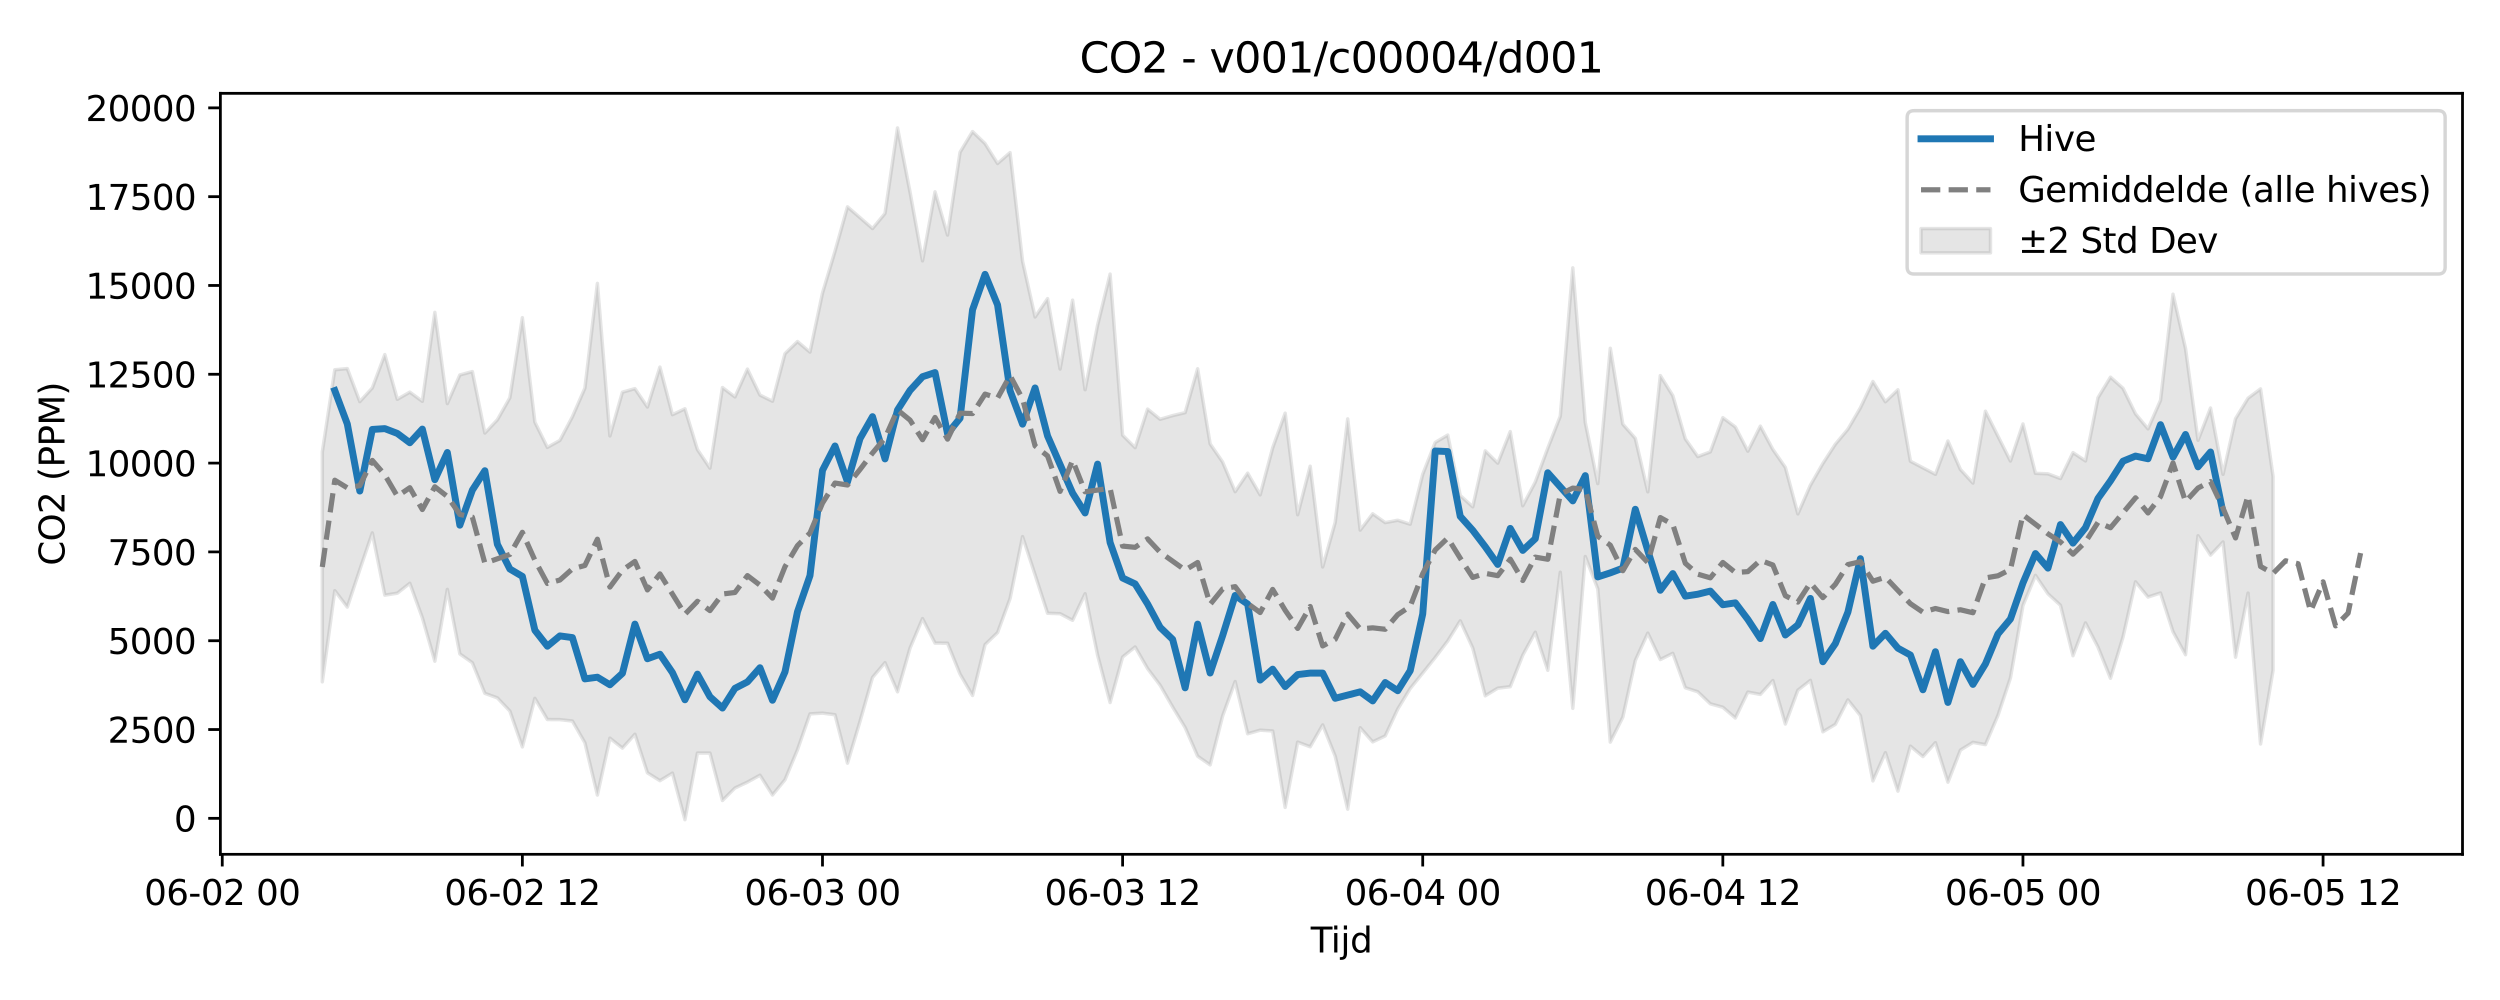 <?xml version="1.0" encoding="utf-8" standalone="no"?>
<!DOCTYPE svg PUBLIC "-//W3C//DTD SVG 1.1//EN"
  "http://www.w3.org/Graphics/SVG/1.1/DTD/svg11.dtd">
<svg xmlns:xlink="http://www.w3.org/1999/xlink" width="720pt" height="288pt" viewBox="0 0 720 288" xmlns="http://www.w3.org/2000/svg" version="1.1">
 <defs>
  <style type="text/css">*{stroke-linejoin: round; stroke-linecap: butt}</style>
 </defs>
 <g id="figure_1">
  <g id="patch_1">
   <path d="M 0 288 
L 720 288 
L 720 0 
L 0 0 
z
" style="fill: #ffffff"/>
  </g>
  <g id="axes_1">
   <g id="patch_2">
    <path d="M 63.47 246.04 
L 709.2 246.04 
L 709.2 26.88 
L 63.47 26.88 
z
" style="fill: #ffffff"/>
   </g>
   <g id="FillBetweenPolyCollection_1">
    <defs>
     <path id="mdb7bc76225" d="M 92.821 -157.803 
L 92.821 -91.622 
L 96.423 -117.886 
L 100.024 -113.158 
L 103.626 -123.954 
L 107.227 -134.523 
L 110.828 -116.588 
L 114.43 -117.158 
L 118.031 -120.013 
L 121.633 -110.102 
L 125.234 -97.567 
L 128.835 -118.265 
L 132.437 -99.675 
L 136.038 -97.133 
L 139.639 -88.314 
L 143.241 -87.012 
L 146.842 -83.213 
L 150.444 -72.883 
L 154.045 -86.874 
L 157.646 -80.772 
L 161.248 -80.747 
L 164.849 -80.342 
L 168.451 -74.076 
L 172.052 -59.028 
L 175.653 -75.405 
L 179.255 -72.541 
L 182.856 -76.539 
L 186.458 -65.428 
L 190.059 -63.16 
L 193.66 -65.345 
L 197.262 -51.922 
L 200.863 -71.128 
L 204.465 -71.117 
L 208.066 -57.455 
L 211.667 -61.055 
L 215.269 -62.745 
L 218.87 -64.737 
L 222.472 -59.037 
L 226.073 -63.426 
L 229.674 -72.067 
L 233.276 -82.403 
L 236.877 -82.618 
L 240.479 -82.153 
L 244.08 -68.209 
L 247.681 -80.244 
L 251.283 -92.896 
L 254.884 -97.152 
L 258.486 -88.748 
L 262.087 -101.334 
L 265.688 -109.847 
L 269.29 -102.78 
L 272.891 -102.758 
L 276.492 -93.853 
L 280.094 -87.694 
L 283.695 -102.353 
L 287.297 -105.808 
L 290.898 -115.62 
L 294.499 -133.458 
L 298.101 -122.473 
L 301.702 -111.38 
L 305.304 -111.251 
L 308.905 -109.346 
L 312.506 -116.989 
L 316.108 -99.314 
L 319.709 -85.659 
L 323.311 -98.775 
L 326.912 -101.677 
L 330.513 -95.427 
L 334.115 -90.651 
L 337.716 -84.391 
L 341.318 -78.47 
L 344.919 -70.212 
L 348.52 -67.707 
L 352.122 -81.826 
L 355.723 -91.708 
L 359.325 -76.673 
L 362.926 -77.708 
L 366.527 -77.48 
L 370.129 -55.468 
L 373.73 -74.274 
L 377.332 -72.922 
L 380.933 -79.229 
L 384.534 -70.224 
L 388.136 -54.949 
L 391.737 -78.418 
L 395.338 -74.336 
L 398.94 -76.053 
L 402.541 -83.774 
L 406.143 -89.702 
L 409.744 -94.149 
L 413.345 -98.644 
L 416.947 -103.402 
L 420.548 -109.195 
L 424.15 -101.37 
L 427.751 -87.606 
L 431.352 -89.803 
L 434.954 -90.233 
L 438.555 -99.302 
L 442.157 -105.922 
L 445.758 -94.956 
L 449.359 -123.201 
L 452.961 -83.991 
L 456.562 -127.722 
L 460.164 -118.406 
L 463.765 -74.262 
L 467.366 -81.434 
L 470.968 -97.772 
L 474.569 -105.661 
L 478.171 -98.048 
L 481.772 -99.842 
L 485.373 -89.931 
L 488.975 -88.764 
L 492.576 -85.301 
L 496.178 -84.313 
L 499.779 -81.213 
L 503.38 -88.68 
L 506.982 -88.005 
L 510.583 -92 
L 514.184 -79.476 
L 517.786 -89.213 
L 521.387 -92.055 
L 524.989 -77.242 
L 528.59 -79.384 
L 532.191 -86.43 
L 535.793 -81.914 
L 539.394 -63.091 
L 542.996 -71.228 
L 546.597 -60.145 
L 550.198 -73.108 
L 553.8 -70.102 
L 557.401 -74.11 
L 561.003 -62.725 
L 564.604 -71.981 
L 568.205 -74.19 
L 571.807 -73.548 
L 575.408 -81.959 
L 579.01 -92.772 
L 582.611 -113.596 
L 586.212 -122.294 
L 589.814 -116.986 
L 593.415 -113.67 
L 597.017 -99.153 
L 600.618 -108.599 
L 604.219 -101.647 
L 607.821 -92.654 
L 611.422 -104.507 
L 615.024 -120.435 
L 618.625 -116.047 
L 622.226 -117.224 
L 625.828 -106.053 
L 629.429 -99.44 
L 633.031 -133.701 
L 636.632 -128.123 
L 640.233 -131.911 
L 643.835 -98.728 
L 647.436 -117.193 
L 651.037 -73.727 
L 654.639 -94.917 
L 654.639 -150.795 
L 654.639 -150.795 
L 651.037 -176.002 
L 647.436 -173.313 
L 643.835 -167.418 
L 640.233 -151.384 
L 636.632 -170.496 
L 633.031 -161.203 
L 629.429 -187.644 
L 625.828 -203.274 
L 622.226 -172.707 
L 618.625 -164.49 
L 615.024 -168.82 
L 611.422 -176.174 
L 607.821 -179.372 
L 604.219 -173.466 
L 600.618 -155.255 
L 597.017 -157.644 
L 593.415 -150.18 
L 589.814 -151.536 
L 586.212 -151.687 
L 582.611 -165.903 
L 579.01 -155.223 
L 575.408 -162.387 
L 571.807 -169.575 
L 568.205 -148.878 
L 564.604 -152.792 
L 561.003 -161.001 
L 557.401 -151.392 
L 553.8 -153.276 
L 550.198 -155.173 
L 546.597 -175.746 
L 542.996 -172.283 
L 539.394 -178.134 
L 535.793 -170.548 
L 532.191 -164.375 
L 528.59 -160.075 
L 524.989 -154.521 
L 521.387 -148.239 
L 517.786 -139.997 
L 514.184 -153.389 
L 510.583 -158.559 
L 506.982 -165.279 
L 503.38 -158.064 
L 499.779 -165.025 
L 496.178 -167.708 
L 492.576 -157.866 
L 488.975 -156.508 
L 485.373 -161.613 
L 481.772 -174.044 
L 478.171 -179.834 
L 474.569 -146.352 
L 470.968 -161.759 
L 467.366 -165.844 
L 463.765 -187.699 
L 460.164 -148.713 
L 456.562 -166.329 
L 452.961 -210.866 
L 449.359 -168.121 
L 445.758 -158.907 
L 442.157 -149.166 
L 438.555 -142.337 
L 434.954 -163.704 
L 431.352 -154.611 
L 427.751 -158.155 
L 424.15 -142.032 
L 420.548 -145.288 
L 416.947 -162.704 
L 413.345 -160.578 
L 409.744 -151.399 
L 406.143 -137.027 
L 402.541 -138.168 
L 398.94 -137.485 
L 395.338 -140.029 
L 391.737 -135.332 
L 388.136 -167.361 
L 384.534 -137.544 
L 380.933 -124.718 
L 377.332 -153.734 
L 373.73 -139.76 
L 370.129 -169.011 
L 366.527 -159.015 
L 362.926 -145.474 
L 359.325 -151.736 
L 355.723 -146.394 
L 352.122 -154.927 
L 348.52 -160.161 
L 344.919 -181.798 
L 341.318 -169.161 
L 337.716 -168.302 
L 334.115 -167.244 
L 330.513 -170.182 
L 326.912 -159.071 
L 323.311 -162.669 
L 319.709 -209.066 
L 316.108 -194.357 
L 312.506 -175.751 
L 308.905 -201.558 
L 305.304 -181.722 
L 301.702 -201.997 
L 298.101 -196.712 
L 294.499 -212.756 
L 290.898 -244.054 
L 287.297 -240.908 
L 283.695 -246.646 
L 280.094 -250.106 
L 276.492 -244.151 
L 272.891 -220.302 
L 269.29 -232.76 
L 265.688 -212.872 
L 262.087 -232.686 
L 258.486 -251.158 
L 254.884 -226.536 
L 251.283 -222.183 
L 247.681 -225.323 
L 244.08 -228.429 
L 240.479 -215.618 
L 236.877 -203.591 
L 233.276 -186.586 
L 229.674 -189.642 
L 226.073 -186.147 
L 222.472 -172.445 
L 218.87 -174.217 
L 215.269 -181.702 
L 211.667 -173.677 
L 208.066 -176.391 
L 204.465 -153.179 
L 200.863 -158.526 
L 197.262 -170.269 
L 193.66 -168.569 
L 190.059 -182.279 
L 186.458 -170.776 
L 182.856 -176.071 
L 179.255 -175.058 
L 175.653 -162.447 
L 172.052 -206.391 
L 168.451 -176.218 
L 164.849 -167.98 
L 161.248 -161.168 
L 157.646 -159.151 
L 154.045 -166.44 
L 150.444 -196.514 
L 146.842 -173.44 
L 143.241 -167.089 
L 139.639 -163.283 
L 136.038 -180.995 
L 132.437 -180.016 
L 128.835 -171.759 
L 125.234 -198.045 
L 121.633 -172.416 
L 118.031 -175.065 
L 114.43 -173.004 
L 110.828 -185.886 
L 107.227 -176.278 
L 103.626 -172.33 
L 100.024 -181.848 
L 96.423 -181.511 
L 92.821 -157.803 
z
" style="stroke: #808080; stroke-opacity: 0.2"/>
    </defs>
    <g clip-path="url(#pd7d3b64721)">
     <use xlink:href="#mdb7bc76225" x="0" y="288" style="fill: #808080; fill-opacity: 0.2; stroke: #808080; stroke-opacity: 0.2"/>
    </g>
   </g>
   <g id="matplotlib.axis_1">
    <g id="xtick_1">
     <g id="line2d_1">
      <defs>
       <path id="mdd46d1771e" d="M 0 0 
L 0 3.5 
" style="stroke: #000000; stroke-width: 0.8"/>
      </defs>
      <g>
       <use xlink:href="#mdd46d1771e" x="64.01" y="246.04" style="stroke: #000000; stroke-width: 0.8"/>
      </g>
     </g>
     <g id="text_1">
      <!-- 06-02 00 -->
      <g transform="translate(41.53 260.638) scale(0.1 -0.1)">
       <defs>
        <path id="DejaVuSans-30" d="M 2034 4250 
Q 1547 4250 1301 3770 
Q 1056 3291 1056 2328 
Q 1056 1369 1301 889 
Q 1547 409 2034 409 
Q 2525 409 2770 889 
Q 3016 1369 3016 2328 
Q 3016 3291 2770 3770 
Q 2525 4250 2034 4250 
z
M 2034 4750 
Q 2819 4750 3233 4129 
Q 3647 3509 3647 2328 
Q 3647 1150 3233 529 
Q 2819 -91 2034 -91 
Q 1250 -91 836 529 
Q 422 1150 422 2328 
Q 422 3509 836 4129 
Q 1250 4750 2034 4750 
z
" transform="scale(0.016)"/>
        <path id="DejaVuSans-36" d="M 2113 2584 
Q 1688 2584 1439 2293 
Q 1191 2003 1191 1497 
Q 1191 994 1439 701 
Q 1688 409 2113 409 
Q 2538 409 2786 701 
Q 3034 994 3034 1497 
Q 3034 2003 2786 2293 
Q 2538 2584 2113 2584 
z
M 3366 4563 
L 3366 3988 
Q 3128 4100 2886 4159 
Q 2644 4219 2406 4219 
Q 1781 4219 1451 3797 
Q 1122 3375 1075 2522 
Q 1259 2794 1537 2939 
Q 1816 3084 2150 3084 
Q 2853 3084 3261 2657 
Q 3669 2231 3669 1497 
Q 3669 778 3244 343 
Q 2819 -91 2113 -91 
Q 1303 -91 875 529 
Q 447 1150 447 2328 
Q 447 3434 972 4092 
Q 1497 4750 2381 4750 
Q 2619 4750 2861 4703 
Q 3103 4656 3366 4563 
z
" transform="scale(0.016)"/>
        <path id="DejaVuSans-2d" d="M 313 2009 
L 1997 2009 
L 1997 1497 
L 313 1497 
L 313 2009 
z
" transform="scale(0.016)"/>
        <path id="DejaVuSans-32" d="M 1228 531 
L 3431 531 
L 3431 0 
L 469 0 
L 469 531 
Q 828 903 1448 1529 
Q 2069 2156 2228 2338 
Q 2531 2678 2651 2914 
Q 2772 3150 2772 3378 
Q 2772 3750 2511 3984 
Q 2250 4219 1831 4219 
Q 1534 4219 1204 4116 
Q 875 4013 500 3803 
L 500 4441 
Q 881 4594 1212 4672 
Q 1544 4750 1819 4750 
Q 2544 4750 2975 4387 
Q 3406 4025 3406 3419 
Q 3406 3131 3298 2873 
Q 3191 2616 2906 2266 
Q 2828 2175 2409 1742 
Q 1991 1309 1228 531 
z
" transform="scale(0.016)"/>
        <path id="DejaVuSans-20" transform="scale(0.016)"/>
       </defs>
       <use xlink:href="#DejaVuSans-30"/>
       <use xlink:href="#DejaVuSans-36" transform="translate(63.623 0)"/>
       <use xlink:href="#DejaVuSans-2d" transform="translate(127.246 0)"/>
       <use xlink:href="#DejaVuSans-30" transform="translate(163.33 0)"/>
       <use xlink:href="#DejaVuSans-32" transform="translate(226.953 0)"/>
       <use xlink:href="#DejaVuSans-20" transform="translate(290.576 0)"/>
       <use xlink:href="#DejaVuSans-30" transform="translate(322.363 0)"/>
       <use xlink:href="#DejaVuSans-30" transform="translate(385.986 0)"/>
      </g>
     </g>
    </g>
    <g id="xtick_2">
     <g id="line2d_2">
      <g>
       <use xlink:href="#mdd46d1771e" x="150.444" y="246.04" style="stroke: #000000; stroke-width: 0.8"/>
      </g>
     </g>
     <g id="text_2">
      <!-- 06-02 12 -->
      <g transform="translate(127.963 260.638) scale(0.1 -0.1)">
       <defs>
        <path id="DejaVuSans-31" d="M 794 531 
L 1825 531 
L 1825 4091 
L 703 3866 
L 703 4441 
L 1819 4666 
L 2450 4666 
L 2450 531 
L 3481 531 
L 3481 0 
L 794 0 
L 794 531 
z
" transform="scale(0.016)"/>
       </defs>
       <use xlink:href="#DejaVuSans-30"/>
       <use xlink:href="#DejaVuSans-36" transform="translate(63.623 0)"/>
       <use xlink:href="#DejaVuSans-2d" transform="translate(127.246 0)"/>
       <use xlink:href="#DejaVuSans-30" transform="translate(163.33 0)"/>
       <use xlink:href="#DejaVuSans-32" transform="translate(226.953 0)"/>
       <use xlink:href="#DejaVuSans-20" transform="translate(290.576 0)"/>
       <use xlink:href="#DejaVuSans-31" transform="translate(322.363 0)"/>
       <use xlink:href="#DejaVuSans-32" transform="translate(385.986 0)"/>
      </g>
     </g>
    </g>
    <g id="xtick_3">
     <g id="line2d_3">
      <g>
       <use xlink:href="#mdd46d1771e" x="236.877" y="246.04" style="stroke: #000000; stroke-width: 0.8"/>
      </g>
     </g>
     <g id="text_3">
      <!-- 06-03 00 -->
      <g transform="translate(214.397 260.638) scale(0.1 -0.1)">
       <defs>
        <path id="DejaVuSans-33" d="M 2597 2516 
Q 3050 2419 3304 2112 
Q 3559 1806 3559 1356 
Q 3559 666 3084 287 
Q 2609 -91 1734 -91 
Q 1441 -91 1130 -33 
Q 819 25 488 141 
L 488 750 
Q 750 597 1062 519 
Q 1375 441 1716 441 
Q 2309 441 2620 675 
Q 2931 909 2931 1356 
Q 2931 1769 2642 2001 
Q 2353 2234 1838 2234 
L 1294 2234 
L 1294 2753 
L 1863 2753 
Q 2328 2753 2575 2939 
Q 2822 3125 2822 3475 
Q 2822 3834 2567 4026 
Q 2313 4219 1838 4219 
Q 1578 4219 1281 4162 
Q 984 4106 628 3988 
L 628 4550 
Q 988 4650 1302 4700 
Q 1616 4750 1894 4750 
Q 2613 4750 3031 4423 
Q 3450 4097 3450 3541 
Q 3450 3153 3228 2886 
Q 3006 2619 2597 2516 
z
" transform="scale(0.016)"/>
       </defs>
       <use xlink:href="#DejaVuSans-30"/>
       <use xlink:href="#DejaVuSans-36" transform="translate(63.623 0)"/>
       <use xlink:href="#DejaVuSans-2d" transform="translate(127.246 0)"/>
       <use xlink:href="#DejaVuSans-30" transform="translate(163.33 0)"/>
       <use xlink:href="#DejaVuSans-33" transform="translate(226.953 0)"/>
       <use xlink:href="#DejaVuSans-20" transform="translate(290.576 0)"/>
       <use xlink:href="#DejaVuSans-30" transform="translate(322.363 0)"/>
       <use xlink:href="#DejaVuSans-30" transform="translate(385.986 0)"/>
      </g>
     </g>
    </g>
    <g id="xtick_4">
     <g id="line2d_4">
      <g>
       <use xlink:href="#mdd46d1771e" x="323.311" y="246.04" style="stroke: #000000; stroke-width: 0.8"/>
      </g>
     </g>
     <g id="text_4">
      <!-- 06-03 12 -->
      <g transform="translate(300.83 260.638) scale(0.1 -0.1)">
       <use xlink:href="#DejaVuSans-30"/>
       <use xlink:href="#DejaVuSans-36" transform="translate(63.623 0)"/>
       <use xlink:href="#DejaVuSans-2d" transform="translate(127.246 0)"/>
       <use xlink:href="#DejaVuSans-30" transform="translate(163.33 0)"/>
       <use xlink:href="#DejaVuSans-33" transform="translate(226.953 0)"/>
       <use xlink:href="#DejaVuSans-20" transform="translate(290.576 0)"/>
       <use xlink:href="#DejaVuSans-31" transform="translate(322.363 0)"/>
       <use xlink:href="#DejaVuSans-32" transform="translate(385.986 0)"/>
      </g>
     </g>
    </g>
    <g id="xtick_5">
     <g id="line2d_5">
      <g>
       <use xlink:href="#mdd46d1771e" x="409.744" y="246.04" style="stroke: #000000; stroke-width: 0.8"/>
      </g>
     </g>
     <g id="text_5">
      <!-- 06-04 00 -->
      <g transform="translate(387.264 260.638) scale(0.1 -0.1)">
       <defs>
        <path id="DejaVuSans-34" d="M 2419 4116 
L 825 1625 
L 2419 1625 
L 2419 4116 
z
M 2253 4666 
L 3047 4666 
L 3047 1625 
L 3713 1625 
L 3713 1100 
L 3047 1100 
L 3047 0 
L 2419 0 
L 2419 1100 
L 313 1100 
L 313 1709 
L 2253 4666 
z
" transform="scale(0.016)"/>
       </defs>
       <use xlink:href="#DejaVuSans-30"/>
       <use xlink:href="#DejaVuSans-36" transform="translate(63.623 0)"/>
       <use xlink:href="#DejaVuSans-2d" transform="translate(127.246 0)"/>
       <use xlink:href="#DejaVuSans-30" transform="translate(163.33 0)"/>
       <use xlink:href="#DejaVuSans-34" transform="translate(226.953 0)"/>
       <use xlink:href="#DejaVuSans-20" transform="translate(290.576 0)"/>
       <use xlink:href="#DejaVuSans-30" transform="translate(322.363 0)"/>
       <use xlink:href="#DejaVuSans-30" transform="translate(385.986 0)"/>
      </g>
     </g>
    </g>
    <g id="xtick_6">
     <g id="line2d_6">
      <g>
       <use xlink:href="#mdd46d1771e" x="496.178" y="246.04" style="stroke: #000000; stroke-width: 0.8"/>
      </g>
     </g>
     <g id="text_6">
      <!-- 06-04 12 -->
      <g transform="translate(473.697 260.638) scale(0.1 -0.1)">
       <use xlink:href="#DejaVuSans-30"/>
       <use xlink:href="#DejaVuSans-36" transform="translate(63.623 0)"/>
       <use xlink:href="#DejaVuSans-2d" transform="translate(127.246 0)"/>
       <use xlink:href="#DejaVuSans-30" transform="translate(163.33 0)"/>
       <use xlink:href="#DejaVuSans-34" transform="translate(226.953 0)"/>
       <use xlink:href="#DejaVuSans-20" transform="translate(290.576 0)"/>
       <use xlink:href="#DejaVuSans-31" transform="translate(322.363 0)"/>
       <use xlink:href="#DejaVuSans-32" transform="translate(385.986 0)"/>
      </g>
     </g>
    </g>
    <g id="xtick_7">
     <g id="line2d_7">
      <g>
       <use xlink:href="#mdd46d1771e" x="582.611" y="246.04" style="stroke: #000000; stroke-width: 0.8"/>
      </g>
     </g>
     <g id="text_7">
      <!-- 06-05 00 -->
      <g transform="translate(560.131 260.638) scale(0.1 -0.1)">
       <defs>
        <path id="DejaVuSans-35" d="M 691 4666 
L 3169 4666 
L 3169 4134 
L 1269 4134 
L 1269 2991 
Q 1406 3038 1543 3061 
Q 1681 3084 1819 3084 
Q 2600 3084 3056 2656 
Q 3513 2228 3513 1497 
Q 3513 744 3044 326 
Q 2575 -91 1722 -91 
Q 1428 -91 1123 -41 
Q 819 9 494 109 
L 494 744 
Q 775 591 1075 516 
Q 1375 441 1709 441 
Q 2250 441 2565 725 
Q 2881 1009 2881 1497 
Q 2881 1984 2565 2268 
Q 2250 2553 1709 2553 
Q 1456 2553 1204 2497 
Q 953 2441 691 2322 
L 691 4666 
z
" transform="scale(0.016)"/>
       </defs>
       <use xlink:href="#DejaVuSans-30"/>
       <use xlink:href="#DejaVuSans-36" transform="translate(63.623 0)"/>
       <use xlink:href="#DejaVuSans-2d" transform="translate(127.246 0)"/>
       <use xlink:href="#DejaVuSans-30" transform="translate(163.33 0)"/>
       <use xlink:href="#DejaVuSans-35" transform="translate(226.953 0)"/>
       <use xlink:href="#DejaVuSans-20" transform="translate(290.576 0)"/>
       <use xlink:href="#DejaVuSans-30" transform="translate(322.363 0)"/>
       <use xlink:href="#DejaVuSans-30" transform="translate(385.986 0)"/>
      </g>
     </g>
    </g>
    <g id="xtick_8">
     <g id="line2d_8">
      <g>
       <use xlink:href="#mdd46d1771e" x="669.044" y="246.04" style="stroke: #000000; stroke-width: 0.8"/>
      </g>
     </g>
     <g id="text_8">
      <!-- 06-05 12 -->
      <g transform="translate(646.564 260.638) scale(0.1 -0.1)">
       <use xlink:href="#DejaVuSans-30"/>
       <use xlink:href="#DejaVuSans-36" transform="translate(63.623 0)"/>
       <use xlink:href="#DejaVuSans-2d" transform="translate(127.246 0)"/>
       <use xlink:href="#DejaVuSans-30" transform="translate(163.33 0)"/>
       <use xlink:href="#DejaVuSans-35" transform="translate(226.953 0)"/>
       <use xlink:href="#DejaVuSans-20" transform="translate(290.576 0)"/>
       <use xlink:href="#DejaVuSans-31" transform="translate(322.363 0)"/>
       <use xlink:href="#DejaVuSans-32" transform="translate(385.986 0)"/>
      </g>
     </g>
    </g>
    <g id="text_9">
     <!-- Tijd -->
     <g transform="translate(377.485 274.317) scale(0.1 -0.1)">
      <defs>
       <path id="DejaVuSans-54" d="M -19 4666 
L 3928 4666 
L 3928 4134 
L 2272 4134 
L 2272 0 
L 1638 0 
L 1638 4134 
L -19 4134 
L -19 4666 
z
" transform="scale(0.016)"/>
       <path id="DejaVuSans-69" d="M 603 3500 
L 1178 3500 
L 1178 0 
L 603 0 
L 603 3500 
z
M 603 4863 
L 1178 4863 
L 1178 4134 
L 603 4134 
L 603 4863 
z
" transform="scale(0.016)"/>
       <path id="DejaVuSans-6a" d="M 603 3500 
L 1178 3500 
L 1178 -63 
Q 1178 -731 923 -1031 
Q 669 -1331 103 -1331 
L -116 -1331 
L -116 -844 
L 38 -844 
Q 366 -844 484 -692 
Q 603 -541 603 -63 
L 603 3500 
z
M 603 4863 
L 1178 4863 
L 1178 4134 
L 603 4134 
L 603 4863 
z
" transform="scale(0.016)"/>
       <path id="DejaVuSans-64" d="M 2906 2969 
L 2906 4863 
L 3481 4863 
L 3481 0 
L 2906 0 
L 2906 525 
Q 2725 213 2448 61 
Q 2172 -91 1784 -91 
Q 1150 -91 751 415 
Q 353 922 353 1747 
Q 353 2572 751 3078 
Q 1150 3584 1784 3584 
Q 2172 3584 2448 3432 
Q 2725 3281 2906 2969 
z
M 947 1747 
Q 947 1113 1208 752 
Q 1469 391 1925 391 
Q 2381 391 2643 752 
Q 2906 1113 2906 1747 
Q 2906 2381 2643 2742 
Q 2381 3103 1925 3103 
Q 1469 3103 1208 2742 
Q 947 2381 947 1747 
z
" transform="scale(0.016)"/>
      </defs>
      <use xlink:href="#DejaVuSans-54"/>
      <use xlink:href="#DejaVuSans-69" transform="translate(57.959 0)"/>
      <use xlink:href="#DejaVuSans-6a" transform="translate(85.742 0)"/>
      <use xlink:href="#DejaVuSans-64" transform="translate(113.525 0)"/>
     </g>
    </g>
   </g>
   <g id="matplotlib.axis_2">
    <g id="ytick_1">
     <g id="line2d_9">
      <defs>
       <path id="m229b0c990c" d="M 0 0 
L -3.5 0 
" style="stroke: #000000; stroke-width: 0.8"/>
      </defs>
      <g>
       <use xlink:href="#m229b0c990c" x="63.47" y="235.682" style="stroke: #000000; stroke-width: 0.8"/>
      </g>
     </g>
     <g id="text_10">
      <!-- 0 -->
      <g transform="translate(50.108 239.481) scale(0.1 -0.1)">
       <use xlink:href="#DejaVuSans-30"/>
      </g>
     </g>
    </g>
    <g id="ytick_2">
     <g id="line2d_10">
      <g>
       <use xlink:href="#m229b0c990c" x="63.47" y="210.104" style="stroke: #000000; stroke-width: 0.8"/>
      </g>
     </g>
     <g id="text_11">
      <!-- 2500 -->
      <g transform="translate(31.02 213.903) scale(0.1 -0.1)">
       <use xlink:href="#DejaVuSans-32"/>
       <use xlink:href="#DejaVuSans-35" transform="translate(63.623 0)"/>
       <use xlink:href="#DejaVuSans-30" transform="translate(127.246 0)"/>
       <use xlink:href="#DejaVuSans-30" transform="translate(190.869 0)"/>
      </g>
     </g>
    </g>
    <g id="ytick_3">
     <g id="line2d_11">
      <g>
       <use xlink:href="#m229b0c990c" x="63.47" y="184.527" style="stroke: #000000; stroke-width: 0.8"/>
      </g>
     </g>
     <g id="text_12">
      <!-- 5000 -->
      <g transform="translate(31.02 188.326) scale(0.1 -0.1)">
       <use xlink:href="#DejaVuSans-35"/>
       <use xlink:href="#DejaVuSans-30" transform="translate(63.623 0)"/>
       <use xlink:href="#DejaVuSans-30" transform="translate(127.246 0)"/>
       <use xlink:href="#DejaVuSans-30" transform="translate(190.869 0)"/>
      </g>
     </g>
    </g>
    <g id="ytick_4">
     <g id="line2d_12">
      <g>
       <use xlink:href="#m229b0c990c" x="63.47" y="158.949" style="stroke: #000000; stroke-width: 0.8"/>
      </g>
     </g>
     <g id="text_13">
      <!-- 7500 -->
      <g transform="translate(31.02 162.749) scale(0.1 -0.1)">
       <defs>
        <path id="DejaVuSans-37" d="M 525 4666 
L 3525 4666 
L 3525 4397 
L 1831 0 
L 1172 0 
L 2766 4134 
L 525 4134 
L 525 4666 
z
" transform="scale(0.016)"/>
       </defs>
       <use xlink:href="#DejaVuSans-37"/>
       <use xlink:href="#DejaVuSans-35" transform="translate(63.623 0)"/>
       <use xlink:href="#DejaVuSans-30" transform="translate(127.246 0)"/>
       <use xlink:href="#DejaVuSans-30" transform="translate(190.869 0)"/>
      </g>
     </g>
    </g>
    <g id="ytick_5">
     <g id="line2d_13">
      <g>
       <use xlink:href="#m229b0c990c" x="63.47" y="133.372" style="stroke: #000000; stroke-width: 0.8"/>
      </g>
     </g>
     <g id="text_14">
      <!-- 10000 -->
      <g transform="translate(24.657 137.171) scale(0.1 -0.1)">
       <use xlink:href="#DejaVuSans-31"/>
       <use xlink:href="#DejaVuSans-30" transform="translate(63.623 0)"/>
       <use xlink:href="#DejaVuSans-30" transform="translate(127.246 0)"/>
       <use xlink:href="#DejaVuSans-30" transform="translate(190.869 0)"/>
       <use xlink:href="#DejaVuSans-30" transform="translate(254.492 0)"/>
      </g>
     </g>
    </g>
    <g id="ytick_6">
     <g id="line2d_14">
      <g>
       <use xlink:href="#m229b0c990c" x="63.47" y="107.795" style="stroke: #000000; stroke-width: 0.8"/>
      </g>
     </g>
     <g id="text_15">
      <!-- 12500 -->
      <g transform="translate(24.657 111.594) scale(0.1 -0.1)">
       <use xlink:href="#DejaVuSans-31"/>
       <use xlink:href="#DejaVuSans-32" transform="translate(63.623 0)"/>
       <use xlink:href="#DejaVuSans-35" transform="translate(127.246 0)"/>
       <use xlink:href="#DejaVuSans-30" transform="translate(190.869 0)"/>
       <use xlink:href="#DejaVuSans-30" transform="translate(254.492 0)"/>
      </g>
     </g>
    </g>
    <g id="ytick_7">
     <g id="line2d_15">
      <g>
       <use xlink:href="#m229b0c990c" x="63.47" y="82.217" style="stroke: #000000; stroke-width: 0.8"/>
      </g>
     </g>
     <g id="text_16">
      <!-- 15000 -->
      <g transform="translate(24.657 86.016) scale(0.1 -0.1)">
       <use xlink:href="#DejaVuSans-31"/>
       <use xlink:href="#DejaVuSans-35" transform="translate(63.623 0)"/>
       <use xlink:href="#DejaVuSans-30" transform="translate(127.246 0)"/>
       <use xlink:href="#DejaVuSans-30" transform="translate(190.869 0)"/>
       <use xlink:href="#DejaVuSans-30" transform="translate(254.492 0)"/>
      </g>
     </g>
    </g>
    <g id="ytick_8">
     <g id="line2d_16">
      <g>
       <use xlink:href="#m229b0c990c" x="63.47" y="56.64" style="stroke: #000000; stroke-width: 0.8"/>
      </g>
     </g>
     <g id="text_17">
      <!-- 17500 -->
      <g transform="translate(24.657 60.439) scale(0.1 -0.1)">
       <use xlink:href="#DejaVuSans-31"/>
       <use xlink:href="#DejaVuSans-37" transform="translate(63.623 0)"/>
       <use xlink:href="#DejaVuSans-35" transform="translate(127.246 0)"/>
       <use xlink:href="#DejaVuSans-30" transform="translate(190.869 0)"/>
       <use xlink:href="#DejaVuSans-30" transform="translate(254.492 0)"/>
      </g>
     </g>
    </g>
    <g id="ytick_9">
     <g id="line2d_17">
      <g>
       <use xlink:href="#m229b0c990c" x="63.47" y="31.062" style="stroke: #000000; stroke-width: 0.8"/>
      </g>
     </g>
     <g id="text_18">
      <!-- 20000 -->
      <g transform="translate(24.657 34.862) scale(0.1 -0.1)">
       <use xlink:href="#DejaVuSans-32"/>
       <use xlink:href="#DejaVuSans-30" transform="translate(63.623 0)"/>
       <use xlink:href="#DejaVuSans-30" transform="translate(127.246 0)"/>
       <use xlink:href="#DejaVuSans-30" transform="translate(190.869 0)"/>
       <use xlink:href="#DejaVuSans-30" transform="translate(254.492 0)"/>
      </g>
     </g>
    </g>
    <g id="text_19">
     <!-- CO2 (PPM) -->
     <g transform="translate(18.578 162.903) rotate(-90) scale(0.1 -0.1)">
      <defs>
       <path id="DejaVuSans-43" d="M 4122 4306 
L 4122 3641 
Q 3803 3938 3442 4084 
Q 3081 4231 2675 4231 
Q 1875 4231 1450 3742 
Q 1025 3253 1025 2328 
Q 1025 1406 1450 917 
Q 1875 428 2675 428 
Q 3081 428 3442 575 
Q 3803 722 4122 1019 
L 4122 359 
Q 3791 134 3420 21 
Q 3050 -91 2638 -91 
Q 1578 -91 968 557 
Q 359 1206 359 2328 
Q 359 3453 968 4101 
Q 1578 4750 2638 4750 
Q 3056 4750 3426 4639 
Q 3797 4528 4122 4306 
z
" transform="scale(0.016)"/>
       <path id="DejaVuSans-4f" d="M 2522 4238 
Q 1834 4238 1429 3725 
Q 1025 3213 1025 2328 
Q 1025 1447 1429 934 
Q 1834 422 2522 422 
Q 3209 422 3611 934 
Q 4013 1447 4013 2328 
Q 4013 3213 3611 3725 
Q 3209 4238 2522 4238 
z
M 2522 4750 
Q 3503 4750 4090 4092 
Q 4678 3434 4678 2328 
Q 4678 1225 4090 567 
Q 3503 -91 2522 -91 
Q 1538 -91 948 565 
Q 359 1222 359 2328 
Q 359 3434 948 4092 
Q 1538 4750 2522 4750 
z
" transform="scale(0.016)"/>
       <path id="DejaVuSans-28" d="M 1984 4856 
Q 1566 4138 1362 3434 
Q 1159 2731 1159 2009 
Q 1159 1288 1364 580 
Q 1569 -128 1984 -844 
L 1484 -844 
Q 1016 -109 783 600 
Q 550 1309 550 2009 
Q 550 2706 781 3412 
Q 1013 4119 1484 4856 
L 1984 4856 
z
" transform="scale(0.016)"/>
       <path id="DejaVuSans-50" d="M 1259 4147 
L 1259 2394 
L 2053 2394 
Q 2494 2394 2734 2622 
Q 2975 2850 2975 3272 
Q 2975 3691 2734 3919 
Q 2494 4147 2053 4147 
L 1259 4147 
z
M 628 4666 
L 2053 4666 
Q 2838 4666 3239 4311 
Q 3641 3956 3641 3272 
Q 3641 2581 3239 2228 
Q 2838 1875 2053 1875 
L 1259 1875 
L 1259 0 
L 628 0 
L 628 4666 
z
" transform="scale(0.016)"/>
       <path id="DejaVuSans-4d" d="M 628 4666 
L 1569 4666 
L 2759 1491 
L 3956 4666 
L 4897 4666 
L 4897 0 
L 4281 0 
L 4281 4097 
L 3078 897 
L 2444 897 
L 1241 4097 
L 1241 0 
L 628 0 
L 628 4666 
z
" transform="scale(0.016)"/>
       <path id="DejaVuSans-29" d="M 513 4856 
L 1013 4856 
Q 1481 4119 1714 3412 
Q 1947 2706 1947 2009 
Q 1947 1309 1714 600 
Q 1481 -109 1013 -844 
L 513 -844 
Q 928 -128 1133 580 
Q 1338 1288 1338 2009 
Q 1338 2731 1133 3434 
Q 928 4138 513 4856 
z
" transform="scale(0.016)"/>
      </defs>
      <use xlink:href="#DejaVuSans-43"/>
      <use xlink:href="#DejaVuSans-4f" transform="translate(69.824 0)"/>
      <use xlink:href="#DejaVuSans-32" transform="translate(148.535 0)"/>
      <use xlink:href="#DejaVuSans-20" transform="translate(212.158 0)"/>
      <use xlink:href="#DejaVuSans-28" transform="translate(243.945 0)"/>
      <use xlink:href="#DejaVuSans-50" transform="translate(282.959 0)"/>
      <use xlink:href="#DejaVuSans-50" transform="translate(343.262 0)"/>
      <use xlink:href="#DejaVuSans-4d" transform="translate(403.564 0)"/>
      <use xlink:href="#DejaVuSans-29" transform="translate(489.844 0)"/>
     </g>
    </g>
   </g>
   <g id="line2d_18">
    <path d="M 96.423 112.487 
L 100.024 122.108 
L 103.626 141.417 
L 107.227 123.68 
L 110.828 123.441 
L 114.43 124.822 
L 118.031 127.51 
L 121.633 123.581 
L 125.234 138.146 
L 128.835 130.32 
L 132.437 151.249 
L 136.038 141.154 
L 139.639 135.572 
L 143.241 156.76 
L 146.842 163.874 
L 150.444 166.002 
L 154.045 181.512 
L 157.646 186.106 
L 161.248 183.142 
L 164.849 183.626 
L 168.451 195.518 
L 172.052 195.037 
L 175.653 197.217 
L 179.255 193.915 
L 182.856 179.746 
L 186.458 189.721 
L 190.059 188.418 
L 193.66 193.711 
L 197.262 201.531 
L 200.863 194.151 
L 204.465 200.671 
L 208.066 203.914 
L 211.667 198.247 
L 215.269 196.388 
L 218.87 192.313 
L 222.472 201.67 
L 226.073 193.52 
L 229.674 176.206 
L 233.276 165.773 
L 236.877 135.459 
L 240.479 128.444 
L 244.08 138.771 
L 247.681 126.323 
L 251.283 120.004 
L 254.884 132.161 
L 258.486 118.087 
L 262.087 112.436 
L 265.688 108.49 
L 269.29 107.3 
L 272.891 124.884 
L 276.492 120.454 
L 280.094 89.219 
L 283.695 79.018 
L 287.297 87.803 
L 290.898 112.521 
L 294.499 122.159 
L 298.101 111.733 
L 301.702 125.556 
L 308.905 142.014 
L 312.506 147.729 
L 316.108 133.665 
L 319.709 156.243 
L 323.311 166.459 
L 326.912 168.161 
L 330.513 173.962 
L 334.115 180.673 
L 337.716 184.141 
L 341.318 198.09 
L 344.919 179.746 
L 348.52 193.83 
L 352.122 183.06 
L 355.723 171.493 
L 359.325 173.965 
L 362.926 195.859 
L 366.527 192.722 
L 370.129 197.73 
L 373.73 194.277 
L 377.332 193.851 
L 380.933 193.854 
L 384.534 201.111 
L 391.737 199.249 
L 395.338 201.861 
L 398.94 196.565 
L 402.541 198.929 
L 406.143 193.155 
L 409.744 176.83 
L 413.345 129.89 
L 416.947 130.047 
L 420.548 148.701 
L 424.15 152.732 
L 427.751 157.462 
L 431.352 162.554 
L 434.954 152.187 
L 438.555 158.516 
L 442.157 155.15 
L 445.758 136.158 
L 452.961 144.251 
L 456.562 136.987 
L 460.164 166.155 
L 463.765 164.986 
L 467.366 163.632 
L 470.968 146.676 
L 474.569 158.602 
L 478.171 169.995 
L 481.772 165.197 
L 485.373 171.694 
L 488.975 171.134 
L 492.576 170.238 
L 496.178 174.163 
L 499.779 173.621 
L 503.38 178.398 
L 506.982 183.906 
L 510.583 174.091 
L 514.184 182.88 
L 517.786 179.974 
L 521.387 172.349 
L 524.989 190.578 
L 528.59 185.338 
L 532.191 176.305 
L 535.793 160.897 
L 539.394 186.102 
L 542.996 182.395 
L 546.597 186.675 
L 550.198 188.653 
L 553.8 198.652 
L 557.401 187.698 
L 561.003 202.301 
L 564.604 190.57 
L 568.205 197.104 
L 571.807 191.197 
L 575.408 182.58 
L 579.01 178.269 
L 582.611 167.895 
L 586.212 159.43 
L 589.814 163.618 
L 593.415 151.075 
L 597.017 156.422 
L 600.618 151.958 
L 604.219 143.552 
L 607.821 138.487 
L 611.422 132.826 
L 615.024 131.353 
L 618.625 132.124 
L 622.226 122.309 
L 625.828 131.653 
L 629.429 125.133 
L 633.031 134.446 
L 636.632 130.18 
L 640.233 147.624 
L 640.233 147.624 
" clip-path="url(#pd7d3b64721)" style="fill: none; stroke: #1f77b4; stroke-width: 2; stroke-linecap: square"/>
   </g>
   <g id="line2d_19">
    <path d="M 92.821 163.287 
L 96.423 138.301 
L 100.024 140.497 
L 103.626 139.858 
L 107.227 132.6 
L 110.828 136.763 
L 114.43 142.919 
L 118.031 140.461 
L 121.633 146.741 
L 125.234 140.194 
L 128.835 142.988 
L 132.437 148.155 
L 136.038 148.936 
L 139.639 162.202 
L 146.842 159.673 
L 150.444 153.301 
L 154.045 161.343 
L 157.646 168.038 
L 161.248 167.043 
L 164.849 163.839 
L 168.451 162.853 
L 172.052 155.29 
L 175.653 169.074 
L 179.255 164.201 
L 182.856 161.695 
L 186.458 169.898 
L 190.059 165.281 
L 197.262 176.905 
L 200.863 173.173 
L 204.465 175.852 
L 208.066 171.077 
L 211.667 170.634 
L 215.269 165.777 
L 218.87 168.523 
L 222.472 172.259 
L 226.073 163.213 
L 229.674 157.145 
L 233.276 153.506 
L 236.877 144.895 
L 240.479 139.115 
L 244.08 139.681 
L 247.681 135.216 
L 251.283 130.461 
L 254.884 126.156 
L 258.486 118.047 
L 262.087 120.99 
L 265.688 126.64 
L 269.29 120.23 
L 272.891 126.47 
L 276.492 118.998 
L 280.094 119.1 
L 283.695 113.501 
L 287.297 114.642 
L 290.898 108.163 
L 294.499 114.893 
L 298.101 128.408 
L 301.702 131.312 
L 305.304 141.513 
L 308.905 132.548 
L 312.506 141.63 
L 319.709 140.637 
L 323.311 157.278 
L 326.912 157.626 
L 330.513 155.196 
L 334.115 159.053 
L 341.318 164.184 
L 344.919 161.995 
L 348.52 174.066 
L 352.122 169.623 
L 355.723 168.949 
L 359.325 173.795 
L 362.926 176.409 
L 366.527 169.753 
L 370.129 175.761 
L 373.73 180.983 
L 377.332 174.672 
L 380.933 186.026 
L 384.534 184.116 
L 388.136 176.845 
L 391.737 181.125 
L 395.338 180.817 
L 398.94 181.231 
L 402.541 177.029 
L 406.143 174.636 
L 409.744 165.226 
L 413.345 158.389 
L 416.947 154.947 
L 420.548 160.759 
L 424.15 166.299 
L 427.751 165.119 
L 431.352 165.793 
L 434.954 161.031 
L 438.555 167.181 
L 442.157 160.456 
L 445.758 161.068 
L 449.359 142.339 
L 452.961 140.571 
L 456.562 140.974 
L 460.164 154.44 
L 463.765 157.019 
L 467.366 164.361 
L 470.968 158.234 
L 474.569 161.994 
L 478.171 149.059 
L 481.772 151.057 
L 485.373 162.228 
L 488.975 165.364 
L 492.576 166.416 
L 496.178 161.989 
L 499.779 164.881 
L 503.38 164.628 
L 506.982 161.358 
L 510.583 162.721 
L 514.184 171.568 
L 517.786 173.395 
L 521.387 167.853 
L 524.989 172.118 
L 528.59 168.271 
L 532.191 162.597 
L 535.793 161.769 
L 539.394 167.387 
L 542.996 166.244 
L 550.198 173.86 
L 553.8 176.311 
L 557.401 175.249 
L 561.003 176.137 
L 564.604 175.613 
L 568.205 176.466 
L 571.807 166.438 
L 575.408 165.827 
L 579.01 164.003 
L 582.611 148.251 
L 589.814 153.739 
L 593.415 156.075 
L 597.017 159.602 
L 600.618 156.073 
L 604.219 150.443 
L 607.821 151.987 
L 615.024 143.372 
L 618.625 147.732 
L 622.226 143.035 
L 625.828 133.336 
L 629.429 144.458 
L 633.031 140.548 
L 636.632 138.69 
L 640.233 146.353 
L 643.835 154.927 
L 647.436 142.747 
L 651.037 163.136 
L 654.639 165.144 
L 658.24 161.5 
L 661.842 162.346 
L 665.443 176.049 
L 669.044 167.571 
L 672.646 180.25 
L 676.247 176.591 
L 679.849 159.287 
L 679.849 159.287 
" clip-path="url(#pd7d3b64721)" style="fill: none; stroke-dasharray: 5.55,2.4; stroke-dashoffset: 0; stroke: #808080; stroke-width: 1.5"/>
   </g>
   <g id="patch_3">
    <path d="M 63.47 246.04 
L 63.47 26.88 
" style="fill: none; stroke: #000000; stroke-width: 0.8; stroke-linejoin: miter; stroke-linecap: square"/>
   </g>
   <g id="patch_4">
    <path d="M 709.2 246.04 
L 709.2 26.88 
" style="fill: none; stroke: #000000; stroke-width: 0.8; stroke-linejoin: miter; stroke-linecap: square"/>
   </g>
   <g id="patch_5">
    <path d="M 63.47 246.04 
L 709.2 246.04 
" style="fill: none; stroke: #000000; stroke-width: 0.8; stroke-linejoin: miter; stroke-linecap: square"/>
   </g>
   <g id="patch_6">
    <path d="M 63.47 26.88 
L 709.2 26.88 
" style="fill: none; stroke: #000000; stroke-width: 0.8; stroke-linejoin: miter; stroke-linecap: square"/>
   </g>
   <g id="text_20">
    <!-- CO2 - v001/c00004/d001 -->
    <g transform="translate(310.932 20.88) scale(0.12 -0.12)">
     <defs>
      <path id="DejaVuSans-76" d="M 191 3500 
L 800 3500 
L 1894 563 
L 2988 3500 
L 3597 3500 
L 2284 0 
L 1503 0 
L 191 3500 
z
" transform="scale(0.016)"/>
      <path id="DejaVuSans-2f" d="M 1625 4666 
L 2156 4666 
L 531 -594 
L 0 -594 
L 1625 4666 
z
" transform="scale(0.016)"/>
      <path id="DejaVuSans-63" d="M 3122 3366 
L 3122 2828 
Q 2878 2963 2633 3030 
Q 2388 3097 2138 3097 
Q 1578 3097 1268 2742 
Q 959 2388 959 1747 
Q 959 1106 1268 751 
Q 1578 397 2138 397 
Q 2388 397 2633 464 
Q 2878 531 3122 666 
L 3122 134 
Q 2881 22 2623 -34 
Q 2366 -91 2075 -91 
Q 1284 -91 818 406 
Q 353 903 353 1747 
Q 353 2603 823 3093 
Q 1294 3584 2113 3584 
Q 2378 3584 2631 3529 
Q 2884 3475 3122 3366 
z
" transform="scale(0.016)"/>
     </defs>
     <use xlink:href="#DejaVuSans-43"/>
     <use xlink:href="#DejaVuSans-4f" transform="translate(69.824 0)"/>
     <use xlink:href="#DejaVuSans-32" transform="translate(148.535 0)"/>
     <use xlink:href="#DejaVuSans-20" transform="translate(212.158 0)"/>
     <use xlink:href="#DejaVuSans-2d" transform="translate(243.945 0)"/>
     <use xlink:href="#DejaVuSans-20" transform="translate(280.029 0)"/>
     <use xlink:href="#DejaVuSans-76" transform="translate(311.816 0)"/>
     <use xlink:href="#DejaVuSans-30" transform="translate(370.996 0)"/>
     <use xlink:href="#DejaVuSans-30" transform="translate(434.619 0)"/>
     <use xlink:href="#DejaVuSans-31" transform="translate(498.242 0)"/>
     <use xlink:href="#DejaVuSans-2f" transform="translate(561.865 0)"/>
     <use xlink:href="#DejaVuSans-63" transform="translate(595.557 0)"/>
     <use xlink:href="#DejaVuSans-30" transform="translate(650.537 0)"/>
     <use xlink:href="#DejaVuSans-30" transform="translate(714.16 0)"/>
     <use xlink:href="#DejaVuSans-30" transform="translate(777.783 0)"/>
     <use xlink:href="#DejaVuSans-30" transform="translate(841.406 0)"/>
     <use xlink:href="#DejaVuSans-34" transform="translate(905.029 0)"/>
     <use xlink:href="#DejaVuSans-2f" transform="translate(968.652 0)"/>
     <use xlink:href="#DejaVuSans-64" transform="translate(1002.344 0)"/>
     <use xlink:href="#DejaVuSans-30" transform="translate(1065.82 0)"/>
     <use xlink:href="#DejaVuSans-30" transform="translate(1129.443 0)"/>
     <use xlink:href="#DejaVuSans-31" transform="translate(1193.066 0)"/>
    </g>
   </g>
   <g id="legend_1">
    <g id="patch_7">
     <path d="M 551.256 78.914 
L 702.2 78.914 
Q 704.2 78.914 704.2 76.914 
L 704.2 33.88 
Q 704.2 31.88 702.2 31.88 
L 551.256 31.88 
Q 549.256 31.88 549.256 33.88 
L 549.256 76.914 
Q 549.256 78.914 551.256 78.914 
z
" style="fill: #ffffff; opacity: 0.8; stroke: #cccccc; stroke-linejoin: miter"/>
    </g>
    <g id="line2d_20">
     <path d="M 553.256 39.978 
L 563.256 39.978 
L 573.256 39.978 
" style="fill: none; stroke: #1f77b4; stroke-width: 2; stroke-linecap: square"/>
    </g>
    <g id="text_21">
     <!-- Hive -->
     <g transform="translate(581.256 43.478) scale(0.1 -0.1)">
      <defs>
       <path id="DejaVuSans-48" d="M 628 4666 
L 1259 4666 
L 1259 2753 
L 3553 2753 
L 3553 4666 
L 4184 4666 
L 4184 0 
L 3553 0 
L 3553 2222 
L 1259 2222 
L 1259 0 
L 628 0 
L 628 4666 
z
" transform="scale(0.016)"/>
       <path id="DejaVuSans-65" d="M 3597 1894 
L 3597 1613 
L 953 1613 
Q 991 1019 1311 708 
Q 1631 397 2203 397 
Q 2534 397 2845 478 
Q 3156 559 3463 722 
L 3463 178 
Q 3153 47 2828 -22 
Q 2503 -91 2169 -91 
Q 1331 -91 842 396 
Q 353 884 353 1716 
Q 353 2575 817 3079 
Q 1281 3584 2069 3584 
Q 2775 3584 3186 3129 
Q 3597 2675 3597 1894 
z
M 3022 2063 
Q 3016 2534 2758 2815 
Q 2500 3097 2075 3097 
Q 1594 3097 1305 2825 
Q 1016 2553 972 2059 
L 3022 2063 
z
" transform="scale(0.016)"/>
      </defs>
      <use xlink:href="#DejaVuSans-48"/>
      <use xlink:href="#DejaVuSans-69" transform="translate(75.195 0)"/>
      <use xlink:href="#DejaVuSans-76" transform="translate(102.979 0)"/>
      <use xlink:href="#DejaVuSans-65" transform="translate(162.158 0)"/>
     </g>
    </g>
    <g id="line2d_21">
     <path d="M 553.256 54.657 
L 563.256 54.657 
L 573.256 54.657 
" style="fill: none; stroke-dasharray: 5.55,2.4; stroke-dashoffset: 0; stroke: #808080; stroke-width: 1.5"/>
    </g>
    <g id="text_22">
     <!-- Gemiddelde (alle hives) -->
     <g transform="translate(581.256 58.157) scale(0.1 -0.1)">
      <defs>
       <path id="DejaVuSans-47" d="M 3809 666 
L 3809 1919 
L 2778 1919 
L 2778 2438 
L 4434 2438 
L 4434 434 
Q 4069 175 3628 42 
Q 3188 -91 2688 -91 
Q 1594 -91 976 548 
Q 359 1188 359 2328 
Q 359 3472 976 4111 
Q 1594 4750 2688 4750 
Q 3144 4750 3555 4637 
Q 3966 4525 4313 4306 
L 4313 3634 
Q 3963 3931 3569 4081 
Q 3175 4231 2741 4231 
Q 1884 4231 1454 3753 
Q 1025 3275 1025 2328 
Q 1025 1384 1454 906 
Q 1884 428 2741 428 
Q 3075 428 3337 486 
Q 3600 544 3809 666 
z
" transform="scale(0.016)"/>
       <path id="DejaVuSans-6d" d="M 3328 2828 
Q 3544 3216 3844 3400 
Q 4144 3584 4550 3584 
Q 5097 3584 5394 3201 
Q 5691 2819 5691 2113 
L 5691 0 
L 5113 0 
L 5113 2094 
Q 5113 2597 4934 2840 
Q 4756 3084 4391 3084 
Q 3944 3084 3684 2787 
Q 3425 2491 3425 1978 
L 3425 0 
L 2847 0 
L 2847 2094 
Q 2847 2600 2669 2842 
Q 2491 3084 2119 3084 
Q 1678 3084 1418 2786 
Q 1159 2488 1159 1978 
L 1159 0 
L 581 0 
L 581 3500 
L 1159 3500 
L 1159 2956 
Q 1356 3278 1631 3431 
Q 1906 3584 2284 3584 
Q 2666 3584 2933 3390 
Q 3200 3197 3328 2828 
z
" transform="scale(0.016)"/>
       <path id="DejaVuSans-6c" d="M 603 4863 
L 1178 4863 
L 1178 0 
L 603 0 
L 603 4863 
z
" transform="scale(0.016)"/>
       <path id="DejaVuSans-61" d="M 2194 1759 
Q 1497 1759 1228 1600 
Q 959 1441 959 1056 
Q 959 750 1161 570 
Q 1363 391 1709 391 
Q 2188 391 2477 730 
Q 2766 1069 2766 1631 
L 2766 1759 
L 2194 1759 
z
M 3341 1997 
L 3341 0 
L 2766 0 
L 2766 531 
Q 2569 213 2275 61 
Q 1981 -91 1556 -91 
Q 1019 -91 701 211 
Q 384 513 384 1019 
Q 384 1609 779 1909 
Q 1175 2209 1959 2209 
L 2766 2209 
L 2766 2266 
Q 2766 2663 2505 2880 
Q 2244 3097 1772 3097 
Q 1472 3097 1187 3025 
Q 903 2953 641 2809 
L 641 3341 
Q 956 3463 1253 3523 
Q 1550 3584 1831 3584 
Q 2591 3584 2966 3190 
Q 3341 2797 3341 1997 
z
" transform="scale(0.016)"/>
       <path id="DejaVuSans-68" d="M 3513 2113 
L 3513 0 
L 2938 0 
L 2938 2094 
Q 2938 2591 2744 2837 
Q 2550 3084 2163 3084 
Q 1697 3084 1428 2787 
Q 1159 2491 1159 1978 
L 1159 0 
L 581 0 
L 581 4863 
L 1159 4863 
L 1159 2956 
Q 1366 3272 1645 3428 
Q 1925 3584 2291 3584 
Q 2894 3584 3203 3211 
Q 3513 2838 3513 2113 
z
" transform="scale(0.016)"/>
       <path id="DejaVuSans-73" d="M 2834 3397 
L 2834 2853 
Q 2591 2978 2328 3040 
Q 2066 3103 1784 3103 
Q 1356 3103 1142 2972 
Q 928 2841 928 2578 
Q 928 2378 1081 2264 
Q 1234 2150 1697 2047 
L 1894 2003 
Q 2506 1872 2764 1633 
Q 3022 1394 3022 966 
Q 3022 478 2636 193 
Q 2250 -91 1575 -91 
Q 1294 -91 989 -36 
Q 684 19 347 128 
L 347 722 
Q 666 556 975 473 
Q 1284 391 1588 391 
Q 1994 391 2212 530 
Q 2431 669 2431 922 
Q 2431 1156 2273 1281 
Q 2116 1406 1581 1522 
L 1381 1569 
Q 847 1681 609 1914 
Q 372 2147 372 2553 
Q 372 3047 722 3315 
Q 1072 3584 1716 3584 
Q 2034 3584 2315 3537 
Q 2597 3491 2834 3397 
z
" transform="scale(0.016)"/>
      </defs>
      <use xlink:href="#DejaVuSans-47"/>
      <use xlink:href="#DejaVuSans-65" transform="translate(77.49 0)"/>
      <use xlink:href="#DejaVuSans-6d" transform="translate(139.014 0)"/>
      <use xlink:href="#DejaVuSans-69" transform="translate(236.426 0)"/>
      <use xlink:href="#DejaVuSans-64" transform="translate(264.209 0)"/>
      <use xlink:href="#DejaVuSans-64" transform="translate(327.686 0)"/>
      <use xlink:href="#DejaVuSans-65" transform="translate(391.162 0)"/>
      <use xlink:href="#DejaVuSans-6c" transform="translate(452.686 0)"/>
      <use xlink:href="#DejaVuSans-64" transform="translate(480.469 0)"/>
      <use xlink:href="#DejaVuSans-65" transform="translate(543.945 0)"/>
      <use xlink:href="#DejaVuSans-20" transform="translate(605.469 0)"/>
      <use xlink:href="#DejaVuSans-28" transform="translate(637.256 0)"/>
      <use xlink:href="#DejaVuSans-61" transform="translate(676.27 0)"/>
      <use xlink:href="#DejaVuSans-6c" transform="translate(737.549 0)"/>
      <use xlink:href="#DejaVuSans-6c" transform="translate(765.332 0)"/>
      <use xlink:href="#DejaVuSans-65" transform="translate(793.115 0)"/>
      <use xlink:href="#DejaVuSans-20" transform="translate(854.639 0)"/>
      <use xlink:href="#DejaVuSans-68" transform="translate(886.426 0)"/>
      <use xlink:href="#DejaVuSans-69" transform="translate(949.805 0)"/>
      <use xlink:href="#DejaVuSans-76" transform="translate(977.588 0)"/>
      <use xlink:href="#DejaVuSans-65" transform="translate(1036.768 0)"/>
      <use xlink:href="#DejaVuSans-73" transform="translate(1098.291 0)"/>
      <use xlink:href="#DejaVuSans-29" transform="translate(1150.391 0)"/>
     </g>
    </g>
    <g id="patch_8">
     <path d="M 553.256 72.835 
L 573.256 72.835 
L 573.256 65.835 
L 553.256 65.835 
z
" style="fill: #808080; fill-opacity: 0.2; stroke: #808080; stroke-opacity: 0.2; stroke-linejoin: miter"/>
    </g>
    <g id="text_23">
     <!-- ±2 Std Dev -->
     <g transform="translate(581.256 72.835) scale(0.1 -0.1)">
      <defs>
       <path id="DejaVuSans-b1" d="M 2944 4013 
L 2944 2803 
L 4684 2803 
L 4684 2272 
L 2944 2272 
L 2944 1063 
L 2419 1063 
L 2419 2272 
L 678 2272 
L 678 2803 
L 2419 2803 
L 2419 4013 
L 2944 4013 
z
M 678 531 
L 4684 531 
L 4684 0 
L 678 0 
L 678 531 
z
" transform="scale(0.016)"/>
       <path id="DejaVuSans-53" d="M 3425 4513 
L 3425 3897 
Q 3066 4069 2747 4153 
Q 2428 4238 2131 4238 
Q 1616 4238 1336 4038 
Q 1056 3838 1056 3469 
Q 1056 3159 1242 3001 
Q 1428 2844 1947 2747 
L 2328 2669 
Q 3034 2534 3370 2195 
Q 3706 1856 3706 1288 
Q 3706 609 3251 259 
Q 2797 -91 1919 -91 
Q 1588 -91 1214 -16 
Q 841 59 441 206 
L 441 856 
Q 825 641 1194 531 
Q 1563 422 1919 422 
Q 2459 422 2753 634 
Q 3047 847 3047 1241 
Q 3047 1584 2836 1778 
Q 2625 1972 2144 2069 
L 1759 2144 
Q 1053 2284 737 2584 
Q 422 2884 422 3419 
Q 422 4038 858 4394 
Q 1294 4750 2059 4750 
Q 2388 4750 2728 4690 
Q 3069 4631 3425 4513 
z
" transform="scale(0.016)"/>
       <path id="DejaVuSans-74" d="M 1172 4494 
L 1172 3500 
L 2356 3500 
L 2356 3053 
L 1172 3053 
L 1172 1153 
Q 1172 725 1289 603 
Q 1406 481 1766 481 
L 2356 481 
L 2356 0 
L 1766 0 
Q 1100 0 847 248 
Q 594 497 594 1153 
L 594 3053 
L 172 3053 
L 172 3500 
L 594 3500 
L 594 4494 
L 1172 4494 
z
" transform="scale(0.016)"/>
       <path id="DejaVuSans-44" d="M 1259 4147 
L 1259 519 
L 2022 519 
Q 2988 519 3436 956 
Q 3884 1394 3884 2338 
Q 3884 3275 3436 3711 
Q 2988 4147 2022 4147 
L 1259 4147 
z
M 628 4666 
L 1925 4666 
Q 3281 4666 3915 4102 
Q 4550 3538 4550 2338 
Q 4550 1131 3912 565 
Q 3275 0 1925 0 
L 628 0 
L 628 4666 
z
" transform="scale(0.016)"/>
      </defs>
      <use xlink:href="#DejaVuSans-b1"/>
      <use xlink:href="#DejaVuSans-32" transform="translate(83.789 0)"/>
      <use xlink:href="#DejaVuSans-20" transform="translate(147.412 0)"/>
      <use xlink:href="#DejaVuSans-53" transform="translate(179.199 0)"/>
      <use xlink:href="#DejaVuSans-74" transform="translate(242.676 0)"/>
      <use xlink:href="#DejaVuSans-64" transform="translate(281.885 0)"/>
      <use xlink:href="#DejaVuSans-20" transform="translate(345.361 0)"/>
      <use xlink:href="#DejaVuSans-44" transform="translate(377.148 0)"/>
      <use xlink:href="#DejaVuSans-65" transform="translate(454.15 0)"/>
      <use xlink:href="#DejaVuSans-76" transform="translate(515.674 0)"/>
     </g>
    </g>
   </g>
  </g>
 </g>
 <defs>
  <clipPath id="pd7d3b64721">
   <rect x="63.47" y="26.88" width="645.73" height="219.16"/>
  </clipPath>
 </defs>
</svg>
